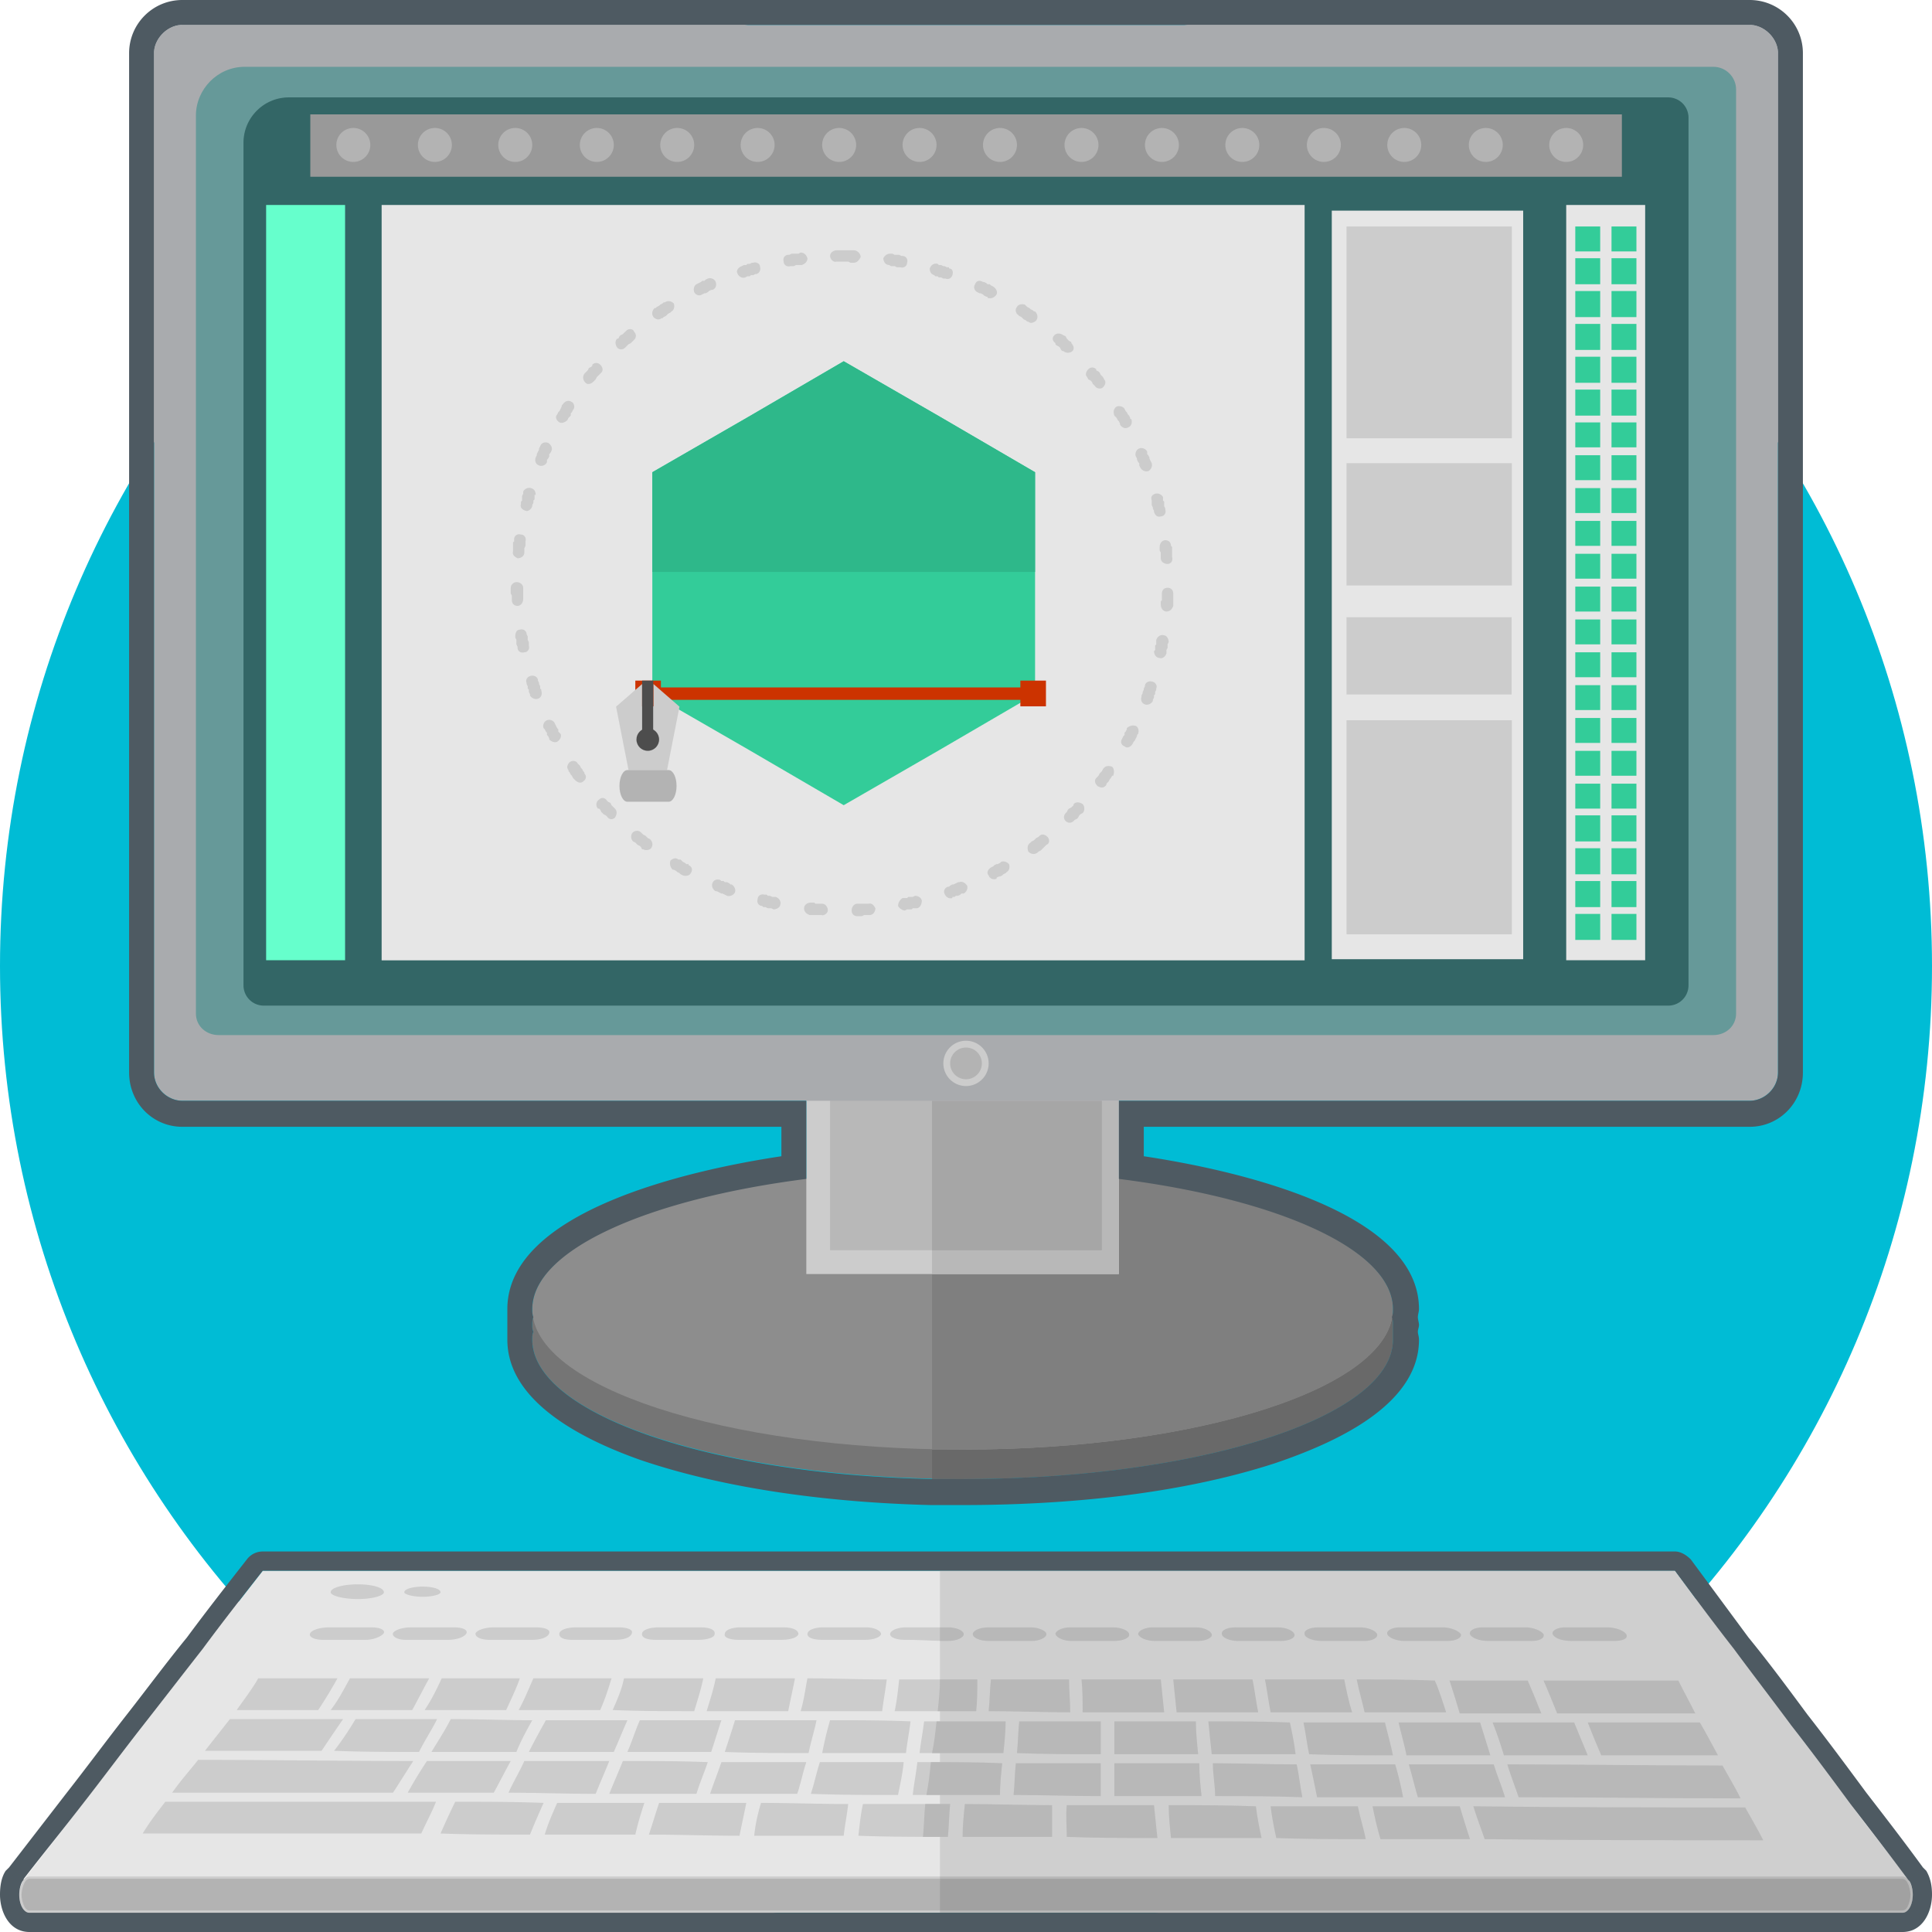 <svg height="512" width="512" xmlns="http://www.w3.org/2000/svg"><path d="M256 0c141.355 0 256 114.645 256 256S397.355 512 256 512 0 397.355 0 256 114.645 0 256 0z" fill="#00BCD5"/><path d="M369.143 352.938v2.101c0 20.409-51.018 36.916-114.042 36.916-63.025 0-114.046-16.507-114.046-36.916 0-.9 0-1.498.301-2.101-.301-.599-.301-1.201-.301-1.8 0-20.707 51.021-37.213 114.046-37.213 63.024 0 114.042 16.506 114.042 37.213v1.8z" fill="#757575"/><path d="M369.143 352.938v2.101c0 20.409-51.018 36.916-114.042 36.916h-8.105v-78.029h8.105c63.024 0 114.042 16.506 114.042 37.213v1.799z" fill="#696969"/><path d="M246.996 313.925h8.105c60.925 0 110.443 15.603 113.744 35.113-3.301 19.506-52.819 35.112-113.744 35.112h-8.105v-70.225z" fill="#757575"/><path d="M255.101 309.72c62.984 0 114.042 16.661 114.042 37.218 0 20.552-51.058 37.213-114.042 37.213s-114.046-16.661-114.046-37.213c-.001-20.557 51.061-37.218 114.046-37.218z" fill="#8D8D8D"/><path d="M255.101 309.72c63.024 0 114.042 16.808 114.042 37.218 0 20.707-51.018 37.213-114.042 37.213h-8.105v-74.13c2.703-.301 5.401-.301 8.105-.301z" fill="#7F7F7F"/><path fill="#CCC" d="M213.682 238.594h82.833v99.038h-82.833z"/><path fill="#B8B8B8" d="M296.515 291.716v45.916h-49.519v-45.916z"/><path fill="#B8B8B8" d="M219.983 244.896h72.03v86.434h-72.03z"/><path fill="#A6A6A6" d="M292.013 291.716v39.614h-45.017v-39.614z"/><path d="M48.318 6.603h415.364c3.9 0 7.503 3.603 7.503 7.502v270.104c0 4.205-3.603 7.507-7.503 7.507H48.318c-3.899 0-7.502-3.302-7.502-7.507V14.104c0-3.899 3.602-7.501 7.502-7.501z" fill="#A9ABAE"/><path d="M64.824 17.707h389.251c3.302 0 6.004 2.701 6.004 6.002v244.897c0 3.302-2.702 5.699-6.004 5.699H57.925c-3.306 0-6.004-2.397-6.004-5.699V30.611c-.001-6.902 5.703-12.904 12.903-12.904z" fill="#699"/><path d="M256 275.808a6.005 6.005 0 016.004 6.004c0 3.313-2.69 6-6.004 6s-6-2.687-6-6a6.001 6.001 0 016-6.004z" fill="#CCC"/><circle cx="256" cy="281.81" fill="#B3B3B3" r="4.203"/><path d="M76.527 25.81h365.544a5.378 5.378 0 015.401 5.402v229.889a5.374 5.374 0 01-5.401 5.401H69.925a5.376 5.376 0 01-5.397-5.401V37.814c-.001-6.603 5.397-12.004 11.999-12.004z" fill="#366"/><path fill="#E6E6E6" d="M101.138 54.322h244.598V254.5H101.138z"/><path fill="#6FC" d="M70.527 54.322H91.45v200.147H70.527z"/><path fill="#E6E6E6" d="M352.938 55.822h50.72v198.376h-50.72zm62.125-1.5h20.923v200.147h-20.923z"/><path fill="#CCC" d="M356.841 60.023h43.816v56.124h-43.816zm0 62.726h43.816v32.412h-43.816zm0 40.816h43.747v20.477h-43.747zm0 27.31h43.816v56.722h-43.816z"/><path d="M417.465 60.023h6.603v6.603h-6.603v-6.603zm9.602 182.171h6.603v6.902h-6.603v-6.902zm-9.602 0h6.603v6.902h-6.603v-6.902zm9.602-8.702h6.603v6.902h-6.603v-6.902zm-9.602 0h6.603v6.902h-6.603v-6.902zm9.602-8.703h6.603v6.902h-6.603v-6.902zm-9.602 0h6.603v6.902h-6.603v-6.902zm9.602-8.706h6.603v6.904h-6.603v-6.904zm-9.602 0h6.603v6.904h-6.603v-6.904zm9.602-8.401h6.603v6.603h-6.603v-6.603zm-9.602 0h6.603v6.603h-6.603v-6.603zm9.602-8.705h6.603v6.603h-6.603v-6.603zm-9.602 0h6.603v6.603h-6.603v-6.603zm9.602-8.703h6.603v6.603h-6.603v-6.603zm-9.602 0h6.603v6.603h-6.603v-6.603zm9.602-8.703h6.603v6.603h-6.603v-6.603zm-9.602 0h6.603v6.603h-6.603v-6.603zm9.602-8.703h6.603v6.603h-6.603v-6.603zm-9.602 0h6.603v6.603h-6.603v-6.603zm9.602-8.705h6.603v6.603h-6.603v-6.603zm-9.602 0h6.603v6.603h-6.603v-6.603zm9.602-8.703h6.603v6.603h-6.603v-6.603zm-9.602 0h6.603v6.603h-6.603v-6.603zm9.602-8.703h6.603v6.603h-6.603v-6.603zm-9.602 0h6.603v6.603h-6.603v-6.603zm9.602-8.703h6.603v6.603h-6.603v-6.603zm-9.602 0h6.603v6.603h-6.603v-6.603zm9.602-8.702h6.603v6.603h-6.603v-6.603zm-9.602 0h6.603v6.603h-6.603v-6.603zm9.602-8.706h6.603v6.603h-6.603v-6.603zm-9.602 0h6.603v6.603h-6.603v-6.603zm9.602-8.703h6.603v6.603h-6.603v-6.603zm-9.602 0h6.603v6.603h-6.603v-6.603zm9.602-8.702h6.603v6.901h-6.603v-6.901zm-9.602 0h6.603v6.901h-6.603v-6.901zm9.602-8.703h6.603v6.902h-6.603v-6.902zm-9.602 0h6.603v6.902h-6.603v-6.902zm9.602-8.705h6.603v6.904h-6.603v-6.904zm-9.602 0h6.603v6.904h-6.603v-6.904zm9.602-8.703h6.603v6.903h-6.603V77.13zm-9.602 0h6.603v6.903h-6.603V77.13zm9.602-8.703h6.603v6.902h-6.603v-6.902zm-9.602 0h6.603v6.902h-6.603v-6.902zm9.602-8.404h6.603v6.603h-6.603v-6.603z" fill="#3C9"/><path fill="#999" d="M82.234 30.312h347.584v16.529H82.234z"/><circle cx="93.636" cy="38.414" fill="#B3B3B3" r="4.502"/><path d="M115.247 33.912a4.505 4.505 0 014.502 4.502 4.501 4.501 0 11-4.502-4.502zm21.305 0a4.502 4.502 0 11-.001 9.005 4.502 4.502 0 01.001-9.005zm21.607 0a4.5 4.5 0 014.502 4.502 4.5 4.5 0 11-9 0 4.502 4.502 0 014.498-4.502zm21.314 0a4.505 4.505 0 014.502 4.502 4.504 4.504 0 01-4.502 4.502 4.499 4.499 0 01-4.502-4.502 4.5 4.5 0 014.502-4.502z" fill="#B3B3B3"/><circle cx="200.778" cy="38.414" fill="#B3B3B3" r="4.502"/><path d="M222.385 33.912a4.502 4.502 0 11-.001 9.005 4.502 4.502 0 01.001-9.005z" fill="#B3B3B3"/><circle cx="243.694" cy="38.414" fill="#B3B3B3" r="4.502"/><circle cx="265.004" cy="38.414" fill="#B3B3B3" r="4.502"/><circle cx="286.611" cy="38.414" fill="#B3B3B3" r="4.502"/><circle cx="307.921" cy="38.414" fill="#B3B3B3" r="4.502"/><path d="M329.23 33.912a4.506 4.506 0 014.502 4.502 4.502 4.502 0 11-4.502-4.502z" fill="#B3B3B3"/><circle cx="350.837" cy="38.414" fill="#B3B3B3" r="4.502"/><circle cx="372.146" cy="38.414" fill="#B3B3B3" r="4.502"/><circle cx="393.753" cy="38.414" fill="#B3B3B3" r="4.502"/><circle cx="415.063" cy="38.414" fill="#B3B3B3" r="4.502"/><path fill="#3C9" d="M223.59 95.736l25.506 14.707 25.21 14.705v58.823l-25.21 14.707-25.506 14.705-25.214-14.705-25.506-14.707v-58.823l25.506-14.705z"/><path fill="#2EB88A" d="M223.59 95.736l25.506 14.707 25.21 14.705v26.411H172.87v-26.411l25.506-14.705z"/><path fill="#C30" d="M168.368 180.37h6.777v6.816h-6.777z"/><path fill="#C30" d="M171.666 182.171h100.242v3.302H171.666z"/><path fill="#C30" d="M270.406 180.37h6.781v6.816h-6.781z"/><path fill="#CCC" d="M173.167 181.27l6.904 6.004-3.301 16.806h-10.205l-3.301-16.806 6.903-6.004v14.707h3z"/><path d="M166.268 204.08h10.926c1.16 0 2.1 1.878 2.1 4.197 0 2.318-.94 4.197-2.1 4.197h-10.926c-1.164 0-2.104-1.878-2.104-4.197-.001-2.319.94-4.197 2.104-4.197z" fill="#B3B3B3"/><path fill="#4D4D4D" d="M170.167 180.37h2.947v15.703h-2.947z"/><circle cx="171.666" cy="195.976" fill="#4D4D4D" r="3.001"/><path d="M223.289 69.326h-1.502c-.899.301-1.803-.6-1.803-1.5 0-.899.904-1.5 1.803-1.5h4.502c.9 0 1.803.9 1.803 1.799-.301.601-.903 1.502-1.803 1.502h-.899l-.603-.301h-1.498zm-11.105-2.399c.899 0 1.498.601 1.799 1.5 0 .899-.603 1.5-1.498 1.801h-1.503l-.599.299h-.904c-.899.301-1.799-.299-1.799-1.201-.301-.899.301-1.799 1.197-1.799h.301l.602-.301h1.8l.604-.299zm-12.606 2.7c.899-.301 1.803.299 1.803.9.297.899 0 1.801-.904 2.1h-.301l-.598.301h-.599l-.301.299h-.603l-.598.301c-.9.299-1.803-.301-2.101-1.201-.301-.601.297-1.5 1.201-1.801l.603-.299h.599l.297-.301h.603l.603-.299h.296zm-12.005 4.202c.603-.299 1.799 0 2.101.901.301.9 0 1.799-.9 2.101h-.301l-.598.299-.301.301-.603.299h-.297l-.599.301c-.904.601-1.803 0-2.101-.6-.301-.902 0-1.801.595-2.103l.602-.299.603-.299.301-.301h.599l.297-.299.602-.301zm-11.406 6.303c.904-.601 1.799-.301 2.401.299.301.901 0 1.801-.602 2.1l-.297.301-.598.299-.301.301-.301.299-.603.301-.297.299h-.301c-.598.601-1.502.301-2.1-.299-.599-.901-.297-1.801.301-2.401h.297l.301-.299.603-.301.301-.299.598-.301.297-.299h.301zm-10.201 7.502c.599-.6 1.799-.6 2.101.301.598.601.598 1.5 0 2.101l-.301.299-.301.301-.301.299-.598.301-.297.299-.301.301-.301.299c-.602.601-1.502.601-2.1 0-.603-.899-.603-1.801 0-2.401h.301l.297-.601.301-.299.599-.299.301-.301.301-.299.299-.301zm-9.004 9.004c.598-.601 1.498-.601 2.1 0 .603.6.9 1.5.301 2.1l-.602.601-.301.299-.301.301-.297.6-.301.299-.297.301c-.603.601-1.502.899-2.101.299-.603-.601-.904-1.5-.301-2.402l.301-.299.297-.299.301-.301.297-.601.603-.299.301-.301v-.298zm-7.803 10.504c.598-.901 1.502-1.201 2.397-.6.603.299.904 1.5.301 2.1l-.301.601-.297.299v.6l-.301.301-.297.299-.301.601c-.603.6-1.502.901-2.101.6-.904-.6-1.205-1.5-.603-2.1l.301-.601.301-.301.301-.598.297-.601v-.301l.303-.299zm-6.004 11.105c.301-.902 1.201-1.201 2.101-.902.904.601 1.205 1.502.904 2.103l-.301.598-.301.301v.601l-.301.6-.301.299v.601c-.297.899-1.498 1.201-2.101.899-.896-.299-1.197-1.199-.896-2.1l.297-.601v-.299l.301-.6.297-.601v-.299l.301-.6zm-4.502 12.004c.301-.601 1.201-1.201 2.101-.899.903.299 1.205.899 1.205 1.799h-.301v1.202l-.301.301v.598l-.301.601v.301c-.301.899-1.201 1.5-1.799 1.201-.904-.301-1.502-.901-1.201-1.801v-.601l.297-.299v-1.202l.301-.6v-.601h-.001zm-2.402 12.604c0-.899.904-1.5 1.803-1.201.9 0 1.502.902 1.201 1.801v1.2l-.301.601v1.199c0 .902-.9 1.502-1.799 1.502-.603-.301-1.502-.901-1.201-1.801v-2.402l.297-.299v-.6zm-.896 12.907c0-.902.896-1.502 1.498-1.502.899 0 1.799.601 1.799 1.502v3.001c0 .901-.599 1.801-1.498 1.801-.904 0-1.502-.601-1.502-1.5v-1.201l-.297-.6v-1.501zm1.197 12.903c0-.899.301-1.799 1.201-1.799.9-.301 1.804.299 1.804 1.199l.297.6v.902l.301.601v.899c.297.899-.301 1.801-1.201 1.801-.9.299-1.799-.301-1.799-1.201v-.301l-.301-.601v-1.199l-.301-.601v-.3zm3.005 12.306c-.301-.601 0-1.5.896-1.801.903-.299 1.803 0 2.104.902v.299l.297.601v.299l.301.6v.601l.301.301v.299c.301.899 0 1.801-.899 2.1-.9.301-1.803-.299-2.104-.899v-.301l-.297-.598v-.601l-.301-.301v-.601l-.297-.6v-.3zm4.502 12.004c-.301-.601 0-1.799.896-2.101.603-.299 1.803 0 2.101.899l.301.601.301.601.301.301v.6l.301.299.301.301c.297.598 0 1.5-.904 2.1-.602.299-1.498 0-2.1-.6v-.301l-.301-.601-.301-.299v-.601l-.297-.299-.301-.6-.298-.3zm6.602 11.105c-.603-.601-.301-1.5.297-2.101.9-.6 1.803-.301 2.104.299l.297.301.301.299.297.6.301.301.301.601.301.299v.299c.599.601.599 1.502-.301 2.103-.603.601-1.498.299-2.1-.301l-.301-.299-.301-.301-.301-.6-.297-.299-.301-.601-.297-.299v-.301zm7.799 10.205c-.599-.601-.599-1.801.301-2.402.602-.601 1.502-.601 2.1.299l.301.301.603.299.297.601.301.301.297.299.301.301c.603.598.603 1.5 0 2.399-.599.601-1.498.601-2.101-.299l-.301-.301-.598-.299-.297-.301-.301-.299-.301-.601-.301-.299h-.301zm9.306 8.702c-.603-.6-.603-1.502-.301-2.1.603-.902 1.799-.902 2.402-.301l.301.301.301.299.598.299.297.301.301.299.602.301c.603.6.9 1.5.301 2.401-.603.599-1.502.599-2.1.299h-.301l-.301-.601-.301-.299-.599-.301-.301-.299-.297-.301-.602-.298zm10.502 7.503c-.599-.601-.9-1.5-.599-2.4.599-.6 1.502-.901 2.101-.301h.598l.301.301.301.299.603.301.297.299h.599v.299c.904.301 1.205 1.201.603 2.103-.301.601-1.201.9-2.101.601l-.603-.301-.297-.299-.599-.301-.301-.299-.603-.301h-.3zm11.406 5.702c-.603-.301-1.201-1.201-.9-2.101.297-.901 1.201-1.201 2.101-.901l.301.301h.598l.301.299h.603l.599.301.297.299h.301c.603.301 1.201 1.201.904 2.101-.301.601-1.205 1.201-2.101.901l-.603-.301-.603-.299h-.297l-.599-.301-.602-.299h-.3zm12.305 3.902c-.899 0-1.502-.902-1.201-1.801 0-.9.899-1.5 1.799-1.201h.602l.301.301h.599l.598.299h.904c.899.301 1.498 1.201 1.197 2.101 0 .601-.896 1.201-1.799 1.201l-.598-.299h-.9l-.602-.301h-.603l-.297-.3zm12.607 2.4c-.904-.299-1.502-.899-1.502-1.799 0-.901.9-1.502 1.799-1.502h.899l.301.301h1.8c.904 0 1.502.9 1.502 1.801 0 .601-.899 1.5-1.799 1.199h-3zm12.602.301c-.9 0-1.498-.601-1.498-1.5 0-.901.598-1.801 1.498-1.801h3.004c.896-.301 1.498.601 1.799 1.201 0 .9-.603 1.799-1.502 1.799h-1.503l-.598.301h-1.2zm12.603-1.5c-.599 0-1.498-.601-1.799-1.201 0-.902.603-1.801 1.201-2.101h1.202l.301-.301h1.202l.598-.299c.603 0 1.502.299 1.799 1.201 0 .899-.297 1.799-1.197 2.1h-1.201l-.301.299h-1.201l-.604.302zm12.606-3.301c-.899.299-1.799-.301-2.101-1.201-.297-.601 0-1.5.9-1.801h.301l.301-.299.598-.301h.301l.598-.299.603-.301h.301c.599-.299 1.498 0 2.101.901.297.9-.301 1.799-.904 2.101h-.598l-.297.299-.603.301h-.603l-.301.299h-.599v.301zm11.707-5.103c-.903.299-1.803 0-2.101-.899-.603-.601-.301-1.502.599-2.103l.599-.299.301-.301.603-.299h.297l.603-.299.302-.301c.598-.299 1.498 0 2.101.601.297.899 0 1.801-.603 2.1l-.302.301-.599.299-.301.301-.599.299h-.301l-.599.299v.301zm10.804-6.904c-.899.601-1.804.301-2.402-.299-.301-.9-.301-1.801.599-2.402l.302-.299.603-.301.297-.299.301-.301.603-.299.297-.301c.603-.598 1.503-.299 2.101.301.603.601.603 1.801-.297 2.101l-.301.301-.302.299-.599.601-.301.299-.599.301-.302.298zm9.603-8.401c-.599.598-1.498.598-2.101 0-.599-.601-.599-1.502 0-2.103l.301-.299.302-.601.297-.299.603-.301.297-.299.302-.301v-.299c.603-.6 1.502-.6 2.401 0 .599.601.599 1.799 0 2.4l-.603.301-.297.299-.302.601-.301.301-.599.299-.3.301zm8.703-9.605c-.599.9-1.498.9-2.402.299-.599-.598-.899-1.5-.297-2.101l.297-.299.302-.301.301-.601.302-.299.297-.299.301-.601c.603-.901 1.502-.901 2.402-.601.598.601.598 1.5.301 2.4h-.301l-.302.6-.301.301-.298.601-.301.299-.301.301v.301zm6.903-10.803c-.599.9-1.502 1.199-2.101.601-.899-.301-1.201-1.201-.603-2.103l.302-.601.301-.299v-.601l.302-.299.297-.6v-.301c.603-.601 1.502-.9 2.401-.601.603.301.899 1.201.603 2.103l-.301.299v.299l-.302.601-.301.601-.298.301-.3.6zm5.402-11.406c-.301.601-1.2 1.201-2.101.902-.899-.301-1.2-1.201-.899-2.103v-.299l.302-.601v-.299l.297-.601v-.301l.301-.601v-.299c.302-.902 1.201-1.201 2.101-.902.899.301 1.201 1.201.899 1.801v.301l-.297.601v.598l-.301.301v.601l-.302.6v.301zm3.602-12.605c-.301.899-1.2 1.5-1.803 1.201-.9 0-1.498-.899-1.498-1.801l.301-.299v-1.201l.297-.301v-1.199c.302-.902 1.201-1.502 2.101-1.201.603 0 1.201.899 1.201 1.801l-.297.598v.902l-.302.6v.9zm1.8-12.604c-.302.899-.9 1.5-1.8 1.5s-1.502-.9-1.502-1.799v-.902l.302-.299v-1.801c0-.9.598-1.5 1.502-1.5.899 0 1.498.6 1.498 1.5v3.301zm-.302-12.906c.302.902-.297 1.801-1.196 1.801-.904 0-1.804-.6-1.804-1.5v-1.502l-.301-.598v-.902c0-.899.603-1.801 1.502-1.801s1.502.601 1.502 1.502l.297.299v2.701zm-1.799-12.605c.301.902-.302 1.801-1.201 1.801-.899.299-1.498-.301-1.799-1.201v-.299l-.302-.601v-.301l-.301-.601v-1.199c-.297-.902 0-1.502.903-1.801.899-.301 1.8.299 2.101.899v.902l.297.299v1.202l.302.6v.3zm-3.602-12.303c.301.899-.297 1.799-.899 2.1-.9.299-1.8-.301-2.101-.901l-.302-.601v-.598l-.297-.301-.301-.601v-.299l-.302-.6c-.301-.601 0-1.801.899-2.101.603-.301 1.804 0 2.101.9v.6l.302.299.301.601v.301l.302.601.297.6zm-5.402-11.705c.301.899 0 1.799-.599 2.101-.899.6-1.804.299-2.402-.601v-.299l-.301-.6-.297-.301-.302-.601-.301-.299-.302-.301c-.297-.899-.297-1.799.603-2.399.599-.301 1.8 0 2.101.601l.302.598.297.301.301.601.302.299.301.601v.301h.297zm-7.201-10.504c.599.601.301 1.5-.302 2.101-.598.601-1.799.299-2.101-.301l-.301-.299-.297-.299-.302-.601-.301-.301-.599-.299-.301-.6c-.603-.601-.302-1.5.301-2.101.599-.601 1.498-.601 2.101 0v.299l.599.301.301.299.302.601.297.299.301.301.302.6zm-8.703-9.605c.599.601.899 1.5.297 2.101-.598.601-1.799.601-2.397 0h-.301l-.302-.299-.301-.601-.297-.299-.603-.301-.302-.299v-.301c-.899-.6-.899-1.5-.297-2.1.599-.601 1.498-.601 2.401 0l.599.299.301.601.302.301.297.299.603.301v.298zm-9.606-8.404c.603.601.903 1.502.301 2.402-.598.601-1.502.899-2.101.301h-.301l-.297-.301-.603-.299-.302-.301-.297-.299-.603-.301-.301-.299c-.599-.301-.899-1.5-.298-2.101.298-.6 1.201-.901 2.101-.6l.302.299.297.301.603.299.297.301.603.299.302.299h.297zm-11.105-6.602c.903.601 1.2 1.502.903 2.103-.603.9-1.502 1.199-2.401.9v-.299h-.302l-.598-.301-.302-.299-.603-.301h-.297l-.601-.301c-.599-.301-1.201-1.201-.599-2.103.302-.9 1.201-1.199 2.101-.599h.302l.598.299.302.299h.599l.301.301.597.301zm-11.703-4.802c.899 0 1.201.9.899 1.801-.297.9-1.201 1.201-1.799.9H250l-.603-.299h-.603l-.297-.301h-.599l-.301-.299c-.903-.301-1.205-.901-1.205-1.801.301-.899 1.205-1.5 2.104-1.201l.297.301h.603l.604.299h.297l.599.301h.603v.299zm-12.306-3.301c.9 0 1.502.9 1.201 1.801 0 .9-.9 1.5-1.799 1.201h-.904l-.598-.301h-.9l-.603-.299c-.896 0-1.498-.902-1.498-1.801.301-.601.9-1.201 1.799-1.201h.602l.599.301h1.201l.603.299h.297z" fill="#CCC"/><path d="M463.682 0H48.318c-7.799 0-14.104 6.303-14.104 14.104v270.104c0 8.104 6.305 14.406 14.104 14.406H207.08v7.803c-24.008 3.603-72.627 14.406-72.627 40.52v8.102c0 17.108 21.606 27.012 35.113 31.812 23.711 8.104 52.222 11.405 77.13 12.004h8.406c26.711 0 57.021-2.698 82.832-11.101 14.105-4.803 38.113-14.707 38.113-32.715 0-.9-.301-1.498-.301-2.101 0-.599.301-1.201.301-1.8 0-.603-.301-1.502-.301-2.1 0-.603.301-1.503.301-2.101 0-26.113-48.916-36.917-72.929-40.52v-7.803h160.564c7.804 0 14.105-6.302 14.105-14.406V14.104A14.089 14.089 0 00463.682 0zm7.503 284.209c0 4.205-3.603 7.507-7.503 7.507H296.515v20.707c42.619 5.401 72.628 18.907 72.628 34.515 0 .598 0 1.498-.298 2.101.298.598.298 1.497.298 2.1v3.901c0 20.409-51.018 36.916-114.042 36.916h-8.105c-59.121-1.201-105.941-17.406-105.941-36.916 0-.9 0-1.498.301-2.101-.301-.599-.301-1.201-.301-1.8 0-.603 0-1.502.301-2.1-.301-.603-.301-1.503-.301-2.101 0-15.607 30.31-29.113 72.628-34.515v-20.707H48.318c-3.899 0-7.502-3.302-7.502-7.507V14.104c0-3.899 3.603-7.502 7.502-7.502h415.364c3.9 0 7.503 3.603 7.503 7.502v270.105z" fill="#4E5A62"/><path d="M69.627 416.264h374.247c5.101 6.899 10.201 13.804 15.607 20.707 5.101 6.903 10.2 13.506 15.305 20.406 5.402 6.903 10.503 13.808 15.607 20.711 5.101 6.899 10.502 13.502 15.603 20.406H6c5.406-6.904 10.506-13.507 15.908-20.406 5.401-6.903 10.502-13.808 15.908-20.711 5.402-6.9 10.502-13.503 15.908-20.406 5.096-6.904 10.502-13.808 15.903-20.707z" fill="#E6E6E6"/><path d="M7.803 497.293h496.393c1.503 0 2.703 2.401 2.703 4.804 0 2.698-1.2 4.803-2.703 4.803H7.803c-1.502 0-2.699-2.104-2.699-4.803 0-2.403 1.197-4.804 2.699-4.804z" fill="#CCC"/><path d="M7.803 497.896c-1.502 0-2.1 3.301-2.1 4.201 0 1.2.598 4.2 2.1 4.2h496.393c1.503 0 2.101-3 2.101-4.2 0-.9-.598-4.201-2.101-4.201H7.803z" fill="#B3B3B3"/><path d="M249.096 416.264h194.778c5.101 6.899 10.201 13.804 15.607 20.707 5.101 6.903 10.2 13.506 15.305 20.406 5.402 6.903 10.503 13.808 15.607 20.711 5.101 6.899 10.502 13.502 15.603 20.406h-256.9v-82.23z" fill="#CFCFCF"/><path d="M43.816 477.485h71.732c-1.205 3.004-2.703 5.703-3.903 8.406H37.816c1.799-3.004 3.899-5.703 6-8.406zm76.829 0c7.807 0 15.606 0 23.414.302-1.205 2.702-2.402 5.401-3.606 8.401-7.799 0-15.904 0-23.708-.297 1.201-2.703 2.401-5.402 3.9-8.406zm27.012.302h23.109c-.899 2.702-1.799 5.702-2.397 8.401h-24.013c.899-3 2.104-5.699 3.301-8.401zm27.012 0h23.109c-.599 3-1.201 5.702-1.803 8.702-8.101 0-15.904-.301-24.009-.301.904-2.699 1.8-5.699 2.703-8.401zm27.009 0c7.803 0 15.31.301 23.109.301-.301 2.699-.899 5.703-1.197 8.401h-23.711c.297-3 .899-5.702 1.799-8.702zm27.012.301h23.109c-.301 3-.301 5.703-.603 8.703-7.799 0-15.904 0-23.707-.302.302-2.698.603-5.702 1.201-8.401zm27.009 0c7.502 0 15.305.297 23.109.297v8.406h-23.707c0-3 .296-5.703.598-8.703zm27.012.297h23.109c.301 3.004.598 5.703.899 8.707-8.104 0-15.908 0-24.009-.301.001-2.703-.3-5.703.001-8.406zm27.009 0c7.502 0 15.306 0 23.108.302.302 2.702.904 5.702 1.502 8.405h-24.008c-.301-3.004-.602-5.703-.602-8.707zm27.012.302h23.108c.599 3 1.498 5.702 2.101 8.702-8.104 0-15.908 0-23.711-.297-.598-2.703-1.197-5.703-1.498-8.405zm27.008 0h23.109c.903 3 1.803 6.004 2.703 8.702H365.84c-.899-3-1.497-5.702-2.1-8.702zm26.712 0c24.008.301 48.021.301 72.029.301 1.502 2.699 3.301 5.703 4.799 8.703-24.606 0-49.218 0-73.828-.302-.899-2.699-2.1-5.702-3-8.702zm-277.306-12.005h22.209c-1.506 2.703-3.004 5.703-4.502 8.402h-22.812a125.039 125.039 0 015.105-8.402zm25.808 0h22.51c-1.201 3-2.402 5.703-3.603 8.703-7.803 0-15.606-.301-23.109-.301 1.202-2.699 3.001-5.699 4.202-8.402zm26.109 0c7.506 0 15.008 0 22.51.302-.899 2.698-2.101 5.401-3.004 8.401h-23.105c1.197-3 2.402-5.703 3.599-8.703zm26.113.301h22.506c-.9 2.698-1.498 5.703-2.402 8.401h-23.104c.895-2.697 2.1-5.702 3-8.401zm26.109 0h22.209c-.301 3-.899 5.703-1.502 8.703-7.502 0-15.306 0-23.109-.302.899-2.697 1.502-5.702 2.402-8.401zm25.811 0c7.502 0 15.004 0 22.506.297-.297 2.703-.599 5.703-.599 8.406h-23.108c.297-2.999.9-5.703 1.201-8.703zm26.109.297h22.511v8.707c-7.804 0-15.306-.301-23.109-.301.297-2.703.297-5.703.598-8.406zm26.108 0h22.511c0 3.004.301 6.004.599 8.707h-23.109l-.001-8.707zm26.114 0c7.502 0 14.703.302 22.209.302.599 2.702.899 5.702 1.498 8.702-7.804-.297-15.306-.297-23.108-.297-.001-2.703-.599-5.703-.599-8.707zm25.807.302h22.511c.899 3.004 1.502 5.702 2.1 8.702h-22.807c-.602-3-1.201-6-1.804-8.702zm26.114 0h22.506c.899 3.004 2.101 5.702 3 8.702h-23.108c-.9-3-1.499-5.698-2.398-8.702zm26.108 0c18.908 0 38.113.301 57.021.301 1.503 2.703 3.302 5.703 4.804 8.703-19.808 0-39.313-.302-58.824-.302-.9-2.698-2.102-5.698-3.001-8.702zm-346.937-1.201c18.912 0 37.816.301 57.021.301-1.799 2.703-3.599 5.703-5.398 8.402H45.615c2.105-3 4.502-5.699 6.904-8.703zm41.715-10.804h21.611c-1.502 3-3.301 5.703-4.799 8.703-7.506 0-15.008 0-22.51-.301 2.1-2.699 3.899-5.402 5.698-8.402zm25.214 0c7.201 0 14.402.302 21.606.302-1.498 2.698-3 5.401-4.201 8.401h-22.51c1.803-3 3.603-5.703 5.105-8.703zm25.209.302h21.611c-1.205 2.698-2.401 5.703-3.606 8.401h-22.506c1.501-3 2.999-5.703 4.501-8.401zm24.908 0h21.611c-.9 2.698-1.803 5.703-2.703 8.401h-22.205c1.196-2.698 2.1-5.703 3.297-8.401zm25.213 0h21.606c-.603 3-1.502 5.703-2.1 8.703-7.506 0-15.004 0-22.209-.302.9-2.698 1.8-5.401 2.703-8.401zm25.205 0c7.205 0 14.108 0 21.313.301-.301 2.699-.903 5.699-1.205 8.402h-22.209c.603-3 1.206-5.703 2.101-8.703zm24.913.301h21.606c0 2.699-.297 5.699-.599 8.402h-22.209c.302-2.703.9-5.703 1.202-8.402zm25.208 0h21.611v8.703c-7.507 0-14.707 0-22.21-.301.299-2.703.299-5.703.599-8.402zm25.209 0h21.611c0 3 .297 5.699.599 8.703h-22.21v-8.703zm24.913 0c7.201 0 14.406 0 21.607.297.603 2.703 1.2 5.703 1.502 8.406h-22.209c-.302-2.703-.599-5.703-.9-8.703zm25.21.297h21.606c.603 2.703 1.502 5.703 2.101 8.703-7.502 0-14.703 0-22.205-.297-.603-2.703-.905-5.703-1.502-8.406zm25.209 0h21.606c.903 3.005 1.804 5.703 2.703 8.703h-22.209c-.599-3-1.498-6-2.1-8.703zm24.912 0h21.606c1.201 3.005 2.401 5.703 3.603 8.703h-22.209c-.9-3-1.804-5.699-3-8.703zm25.209 0h29.711c1.8 3.005 3.302 6.005 4.8 8.703h-30.912c-1.202-2.699-2.398-5.699-3.599-8.703zm-359.841-.9h30.012c-2.1 3-3.903 5.703-5.703 8.402H54.322c2.1-2.699 4.498-5.699 6.603-8.402zm7.502-10.803h21.008c-1.502 2.698-3.301 5.702-5.101 8.401H62.723c2.101-2.999 4.206-5.702 5.704-8.401zm24.309 0h21.008c-1.502 2.698-3 5.702-4.502 8.401H87.631c2.101-2.698 3.607-5.702 5.105-8.401zm24.31 0h20.707c-.899 2.698-2.397 5.702-3.602 8.401h-21.607c1.799-2.698 3.301-5.702 4.502-8.401zm24.309 0h20.708c-.9 3-1.799 5.702-3 8.401h-21.606c1.497-2.698 2.698-5.702 3.898-8.401zm24.009 0h21.008c-.599 3-1.502 5.702-2.398 8.702-7.205 0-14.41 0-21.611-.301 1.202-2.698 2.399-5.401 3.001-8.401zm24.31 0h21.008c-.599 3-1.201 5.702-1.803 8.702h-21.607c.904-2.999 1.799-5.702 2.402-8.702zm24.309 0c6.904 0 13.807.301 21.008.301-.297 2.699-.9 5.699-1.201 8.401h-21.607c.9-2.999 1.198-5.702 1.8-8.702zm24.31.301H259c0 2.699 0 5.699-.297 8.401h-21.611c.598-2.702.9-5.702 1.201-8.401zm24.31 0h20.707c0 2.699.302 5.699.302 8.703-7.201 0-14.406-.302-21.607-.302.297-2.702.297-5.702.598-8.401zm24.008 0h21.008c.302 3 .603 5.699.899 8.703h-21.606c0-3.004 0-6.004-.301-8.703zm24.31 0h21.008c.603 3 .899 5.699 1.502 8.703h-21.61c-.298-3.004-.599-5.703-.9-8.703zm24.309 0h21.008c.603 3 1.201 6 2.101 8.703h-21.606c-.603-3.004-.9-5.703-1.503-8.703zm24.31 0c6.903 0 13.808 0 20.707.297 1.2 2.703 2.101 5.703 3.004 8.406h-21.61c-.599-2.703-1.498-5.703-2.101-8.703zm24.61.297h20.707c1.201 2.703 2.402 5.703 3.603 8.703h-21.61c-.9-3-1.8-6-2.7-8.703zm24.909 0h35.716c1.502 3.005 3 5.703 4.502 8.703h-36.615c-1.202-3-2.402-6-3.603-8.703zM87.334 431.268h11.105c2.1 0 3.603.603 3.301 1.502-.603.9-2.703 1.8-4.804 1.8H85.53c-2.401 0-3.899-.899-3.297-1.8.6-.9 2.7-1.502 5.101-1.502zm21.611 0h11.402c2.101 0 3.603.603 3.301 1.502-.301.9-2.401 1.8-4.803 1.8h-11.406c-2.101 0-3.599-.899-3.297-1.8.599-.9 2.699-1.502 4.803-1.502zm21.909 0h11.104c2.397 0 3.9.603 3.599 1.502-.301 1.201-2.402 1.8-4.502 1.8h-11.406c-2.401 0-3.899-.899-3.598-1.8.597-.9 2.702-1.502 4.803-1.502zm21.907 0h11.105c2.401 0 3.899.603 3.598 1.502-.301 1.201-2.1 1.8-4.502 1.8h-11.406c-2.101 0-3.599-.599-3.297-1.8.302-.9 2.101-1.502 4.502-1.502zm21.908 0h11.104c2.101 0 3.9.603 3.599 1.804 0 .899-2.101 1.498-4.201 1.498h-11.406c-2.401 0-3.899-.599-3.598-1.8.302-.9 2.101-1.502 4.502-1.502zm21.607 0h11.406c2.1 0 3.899.603 3.899 1.804-.301.899-2.101 1.498-4.502 1.498h-11.406c-2.101 0-3.9-.599-3.599-1.498.001-1.202 2.102-1.804 4.202-1.804zm21.908 0h11.406c2.101 0 3.9.899 3.9 1.804-.301.899-2.101 1.498-4.201 1.498h-11.406c-2.401 0-3.899-.599-3.899-1.498-.001-1.202 2.099-1.804 4.2-1.804zm21.908 0h11.104c2.401 0 4.201.899 4.201 1.804 0 .899-1.799 1.799-4.201 1.799-3.599 0-7.502-.301-11.406-.301-2.101 0-3.9-.599-3.9-1.498.001-.905 1.8-1.804 4.202-1.804zm21.912 0h11.101c2.104 0 4.205.899 4.205 1.804 0 .899-1.804 1.799-3.903 1.799h-11.402c-2.401 0-4.205-.899-4.205-1.799-.001-.905 1.803-1.804 4.204-1.804zm21.607 0h11.405c2.101 0 4.201.899 4.201 1.804.301.899-1.502 1.799-3.904 1.799h-11.401c-2.101 0-3.903-.899-4.205-1.799 0-.905 1.804-1.804 3.904-1.804zm21.908 0h11.406c2.101 0 3.899.899 4.201 1.804.301.899-1.503 1.799-3.603 1.799h-11.402c-2.401 0-4.205-.899-4.502-1.799 0-.905 1.799-1.804 3.9-1.804zm21.908 0h11.104c2.401 0 4.201.899 4.502 1.804.302.899-1.2 1.799-3.603 1.799h-11.401c-2.101 0-4.205-.899-4.205-1.799-.297-.905 1.201-1.804 3.603-1.804zm21.908 0h11.104c2.101 0 4.205.899 4.502 1.804.301.899-1.201 1.799-3.301 1.799h-11.402c-2.401 0-4.502-.899-4.502-1.799-.3-.905 1.202-1.804 3.599-1.804zm21.61 0h11.402c2.104 0 4.205.899 4.803 1.804.302.899-1.2 1.799-3.603 1.799h-11.401c-2.101 0-4.201-.899-4.502-1.799-.301-.905 1.201-1.804 3.301-1.804zm21.909 0h11.406c2.1 0 4.2.899 4.799 1.804.301 1.196-1.201 1.799-3.301 1.799h-11.402c-2.401 0-4.502-.899-4.803-1.799-.302-.905 1.2-1.804 3.301-1.804zm21.908 0h11.104c2.401 0 4.502.899 5.101 1.804.603 1.196-.899 1.799-3.302 1.799h-11.104c-2.397 0-4.498-.603-5.101-1.799-.301-.905 1.201-1.804 3.302-1.804zM94.837 419.862c3.899 0 6.904.903 6.904 2.104 0 .899-3.004 1.799-6.904 1.799s-7.205-.899-7.205-1.799c0-1.2 3.305-2.104 7.205-2.104zm17.104.603c2.703 0 4.803.598 4.803 1.502 0 .598-2.1 1.196-4.803 1.196-2.401 0-4.799-.599-4.799-1.196 0-.904 2.398-1.502 4.799-1.502z" fill="#CCC"/><path d="M245.197 478.088h6.603c-.301 3-.301 5.703-.603 8.703h-6.603c.302-3 .302-5.703.603-8.703zm10.502 0c7.502 0 15.305.297 23.109.297v8.406h-23.707c0-3 .296-5.703.598-8.703zm27.012.297h23.109c.301 3.004.598 5.703.899 8.707-8.104 0-16.205 0-24.009-.301.001-2.703-.3-5.703.001-8.406zm27.009 0c7.502 0 15.306 0 23.108.302.302 2.702.904 5.702 1.502 8.405h-24.008c-.301-3.004-.602-5.703-.602-8.707zm27.012.302h23.108c.599 3 1.498 5.702 2.101 8.702-8.104 0-15.908 0-23.711-.297-.598-2.703-1.197-5.703-1.498-8.405zm27.008 0h23.109c.903 3 1.803 6.004 2.703 8.702H365.84c-.899-3-1.497-5.702-2.1-8.702zm26.712 0c24.008.301 48.021.301 72.029.301 1.502 2.699 3.301 5.703 4.799 8.703-24.606 0-49.218 0-73.828-.302-.899-2.699-2.1-5.702-3-8.702zm-143.757-11.704c6.301 0 12.606 0 18.908.297-.297 2.703-.599 5.703-.599 8.406h-19.506c.598-2.999.896-5.703 1.197-8.703zm22.51.297h22.511v8.707c-7.804 0-15.306-.301-23.109-.301.297-2.703.297-5.703.598-8.406zm26.108 0h22.511c0 3.004.301 6.004.599 8.707h-23.109l-.001-8.707zm26.114 0c7.502 0 14.703.302 22.209.302.599 2.702.899 5.702 1.498 8.702-7.804-.297-15.306-.297-23.108-.297-.001-2.703-.599-5.703-.599-8.707zm25.807.302h22.511c.899 3.004 1.502 5.702 2.1 8.702h-22.807c-.602-3-1.201-6-1.804-8.702zm26.114 0h22.506c.899 3.004 2.101 5.702 3 8.702h-23.108c-.9-3-1.499-5.698-2.398-8.702zm26.108 0c18.908 0 38.113.301 57.021.301 1.503 2.703 3.302 5.703 4.804 8.703-19.808 0-39.313-.302-58.824-.302-.9-2.698-2.102-5.698-3.001-8.702zM248.197 456.18h18.305c0 2.699-.297 5.699-.599 8.402h-18.908c.603-2.703.904-5.703 1.202-8.402zm21.907 0h21.611v8.703c-7.507 0-14.707 0-22.21-.301.299-2.703.299-5.703.599-8.402zm25.209 0h21.611c0 3 .297 5.699.599 8.703h-22.21v-8.703zm24.913 0c7.201 0 14.406 0 21.607.297.603 2.703 1.2 5.703 1.502 8.406h-22.209c-.302-2.703-.599-5.703-.9-8.703zm25.21.297h21.606c.603 2.703 1.502 5.703 2.101 8.703-7.502 0-14.703 0-22.205-.297-.603-2.703-.905-5.703-1.502-8.406zm25.209 0h21.606c.903 3.005 1.804 5.703 2.703 8.703h-22.209c-.599-3-1.498-6-2.1-8.703zm24.912 0h21.606c1.201 3.005 2.401 5.703 3.603 8.703h-22.209c-.9-3-1.804-5.699-3-8.703zm25.209 0h29.711c1.8 3.005 3.302 6.005 4.8 8.703h-30.912c-1.202-2.699-2.398-5.699-3.599-8.703zm-171.67-11.402H259c0 2.699 0 5.699-.297 8.401h-10.205c.297-2.702.598-5.702.598-8.401zm13.507 0h20.707c0 2.699.302 5.699.302 8.703-7.201 0-14.406-.302-21.607-.302.297-2.702.297-5.702.598-8.401zm24.008 0h21.008c.302 3 .603 5.699.899 8.703h-21.606c0-3.004 0-6.004-.301-8.703zm24.31 0h21.008c.603 3 .899 5.699 1.502 8.703h-21.61c-.298-3.004-.599-5.703-.9-8.703zm24.309 0h21.008c.603 3 1.201 6 2.101 8.703h-21.606c-.603-3.004-.9-5.703-1.503-8.703zm24.31 0c6.903 0 13.808 0 20.707.297 1.2 2.703 2.101 5.703 3.004 8.406h-21.61c-.599-2.703-1.498-5.703-2.101-8.703zm24.61.297h20.707c1.201 2.703 2.402 5.703 3.603 8.703h-21.61c-.9-3-1.8-6-2.7-8.703zm24.909 0h35.716c1.502 3.005 3 5.703 4.502 8.703h-36.615c-1.202-3-2.402-6-3.603-8.703zm-159.963-14.104h2.101c2.401 0 4.201.899 4.201 1.804 0 .899-1.799 1.799-4.201 1.799h-2.101v-3.603zm12.908 0h11.101c2.104 0 4.205.899 4.205 1.804 0 .899-1.804 1.799-3.903 1.799h-11.402c-2.401 0-4.205-.899-4.205-1.799-.001-.905 1.803-1.804 4.204-1.804zm21.607 0h11.405c2.101 0 4.201.899 4.201 1.804.301.899-1.502 1.799-3.904 1.799h-11.401c-2.101 0-3.903-.899-4.205-1.799 0-.905 1.804-1.804 3.904-1.804zm21.908 0h11.406c2.101 0 3.899.899 4.201 1.804.301.899-1.503 1.799-3.603 1.799h-11.402c-2.401 0-4.205-.899-4.502-1.799 0-.905 1.799-1.804 3.9-1.804zm21.908 0h11.104c2.401 0 4.201.899 4.502 1.804.302.899-1.2 1.799-3.603 1.799h-11.401c-2.101 0-4.205-.899-4.205-1.799-.297-.905 1.201-1.804 3.603-1.804zm21.908 0h11.104c2.101 0 4.205.899 4.502 1.804.301.899-1.201 1.799-3.301 1.799h-11.402c-2.401 0-4.502-.899-4.502-1.799-.3-.905 1.202-1.804 3.599-1.804zm21.61 0h11.402c2.104 0 4.205.899 4.803 1.804.302.899-1.2 1.799-3.603 1.799h-11.401c-2.101 0-4.201-.899-4.502-1.799-.301-.905 1.201-1.804 3.301-1.804zm21.909 0h11.406c2.1 0 4.2.899 4.799 1.804.301 1.196-1.201 1.799-3.301 1.799h-11.402c-2.401 0-4.502-.899-4.803-1.799-.302-.905 1.2-1.804 3.301-1.804zm21.908 0h11.104c2.401 0 4.502.899 5.101 1.804.603 1.196-.899 1.799-3.302 1.799h-11.104c-2.397 0-4.498-.603-5.101-1.799-.301-.905 1.201-1.804 3.302-1.804zm-165.666 66.025h255.1c1.503 0 2.703 2.401 2.703 4.804 0 2.698-1.2 4.803-2.703 4.803h-255.1v-9.607z" fill="#B8B8B8"/><path d="M249.096 506.297h255.1c1.503 0 2.101-3 2.101-4.2 0-.9-.598-4.201-2.101-4.201h-255.1v8.401z" fill="#A1A1A1"/><path d="M510.498 495.795c-.297-.301-.599-.603-.899-.903-4.804-6.603-9.904-13.205-15.005-19.808-5.104-6.9-10.205-13.804-15.606-20.707-5.104-6.904-10.205-13.804-15.606-20.406l-15.306-20.711c-1.201-1.197-2.703-2.101-4.201-2.101H69.627a5.267 5.267 0 00-4.205 2.101c-5.398 6.903-10.804 13.808-15.904 20.711-5.402 6.603-10.506 13.502-15.904 20.406-5.406 6.903-10.506 13.807-15.908 20.707a65987.792 65987.792 0 00-15.305 19.808l-.904.903C.301 497.594 0 499.996 0 502.097 0 506.599 2.402 512 7.803 512h496.393c5.402 0 7.804-5.401 7.804-9.903 0-2.101-.301-4.201-1.502-6.302zm-6.302 11.104H7.803c-1.502 0-2.699-2.104-2.699-4.803 0-1.201.297-2.703.896-3.603 0 0 .301-.302.301-.599 5.104-6.603 10.506-13.205 15.607-19.808 5.401-6.903 10.502-13.808 15.908-20.711 5.402-6.9 10.502-13.503 15.908-20.406 5.097-6.903 10.502-13.808 15.904-20.707h374.247c5.101 6.899 10.201 13.804 15.607 20.707 5.101 6.903 10.2 13.506 15.305 20.406 5.402 6.903 10.503 13.808 15.607 20.711 5.101 6.603 10.2 13.205 15.306 20.104l.297.302c.603.899.903 2.401.903 3.603-.001 2.7-1.201 4.804-2.704 4.804z" fill="#4E5A62"/></svg>